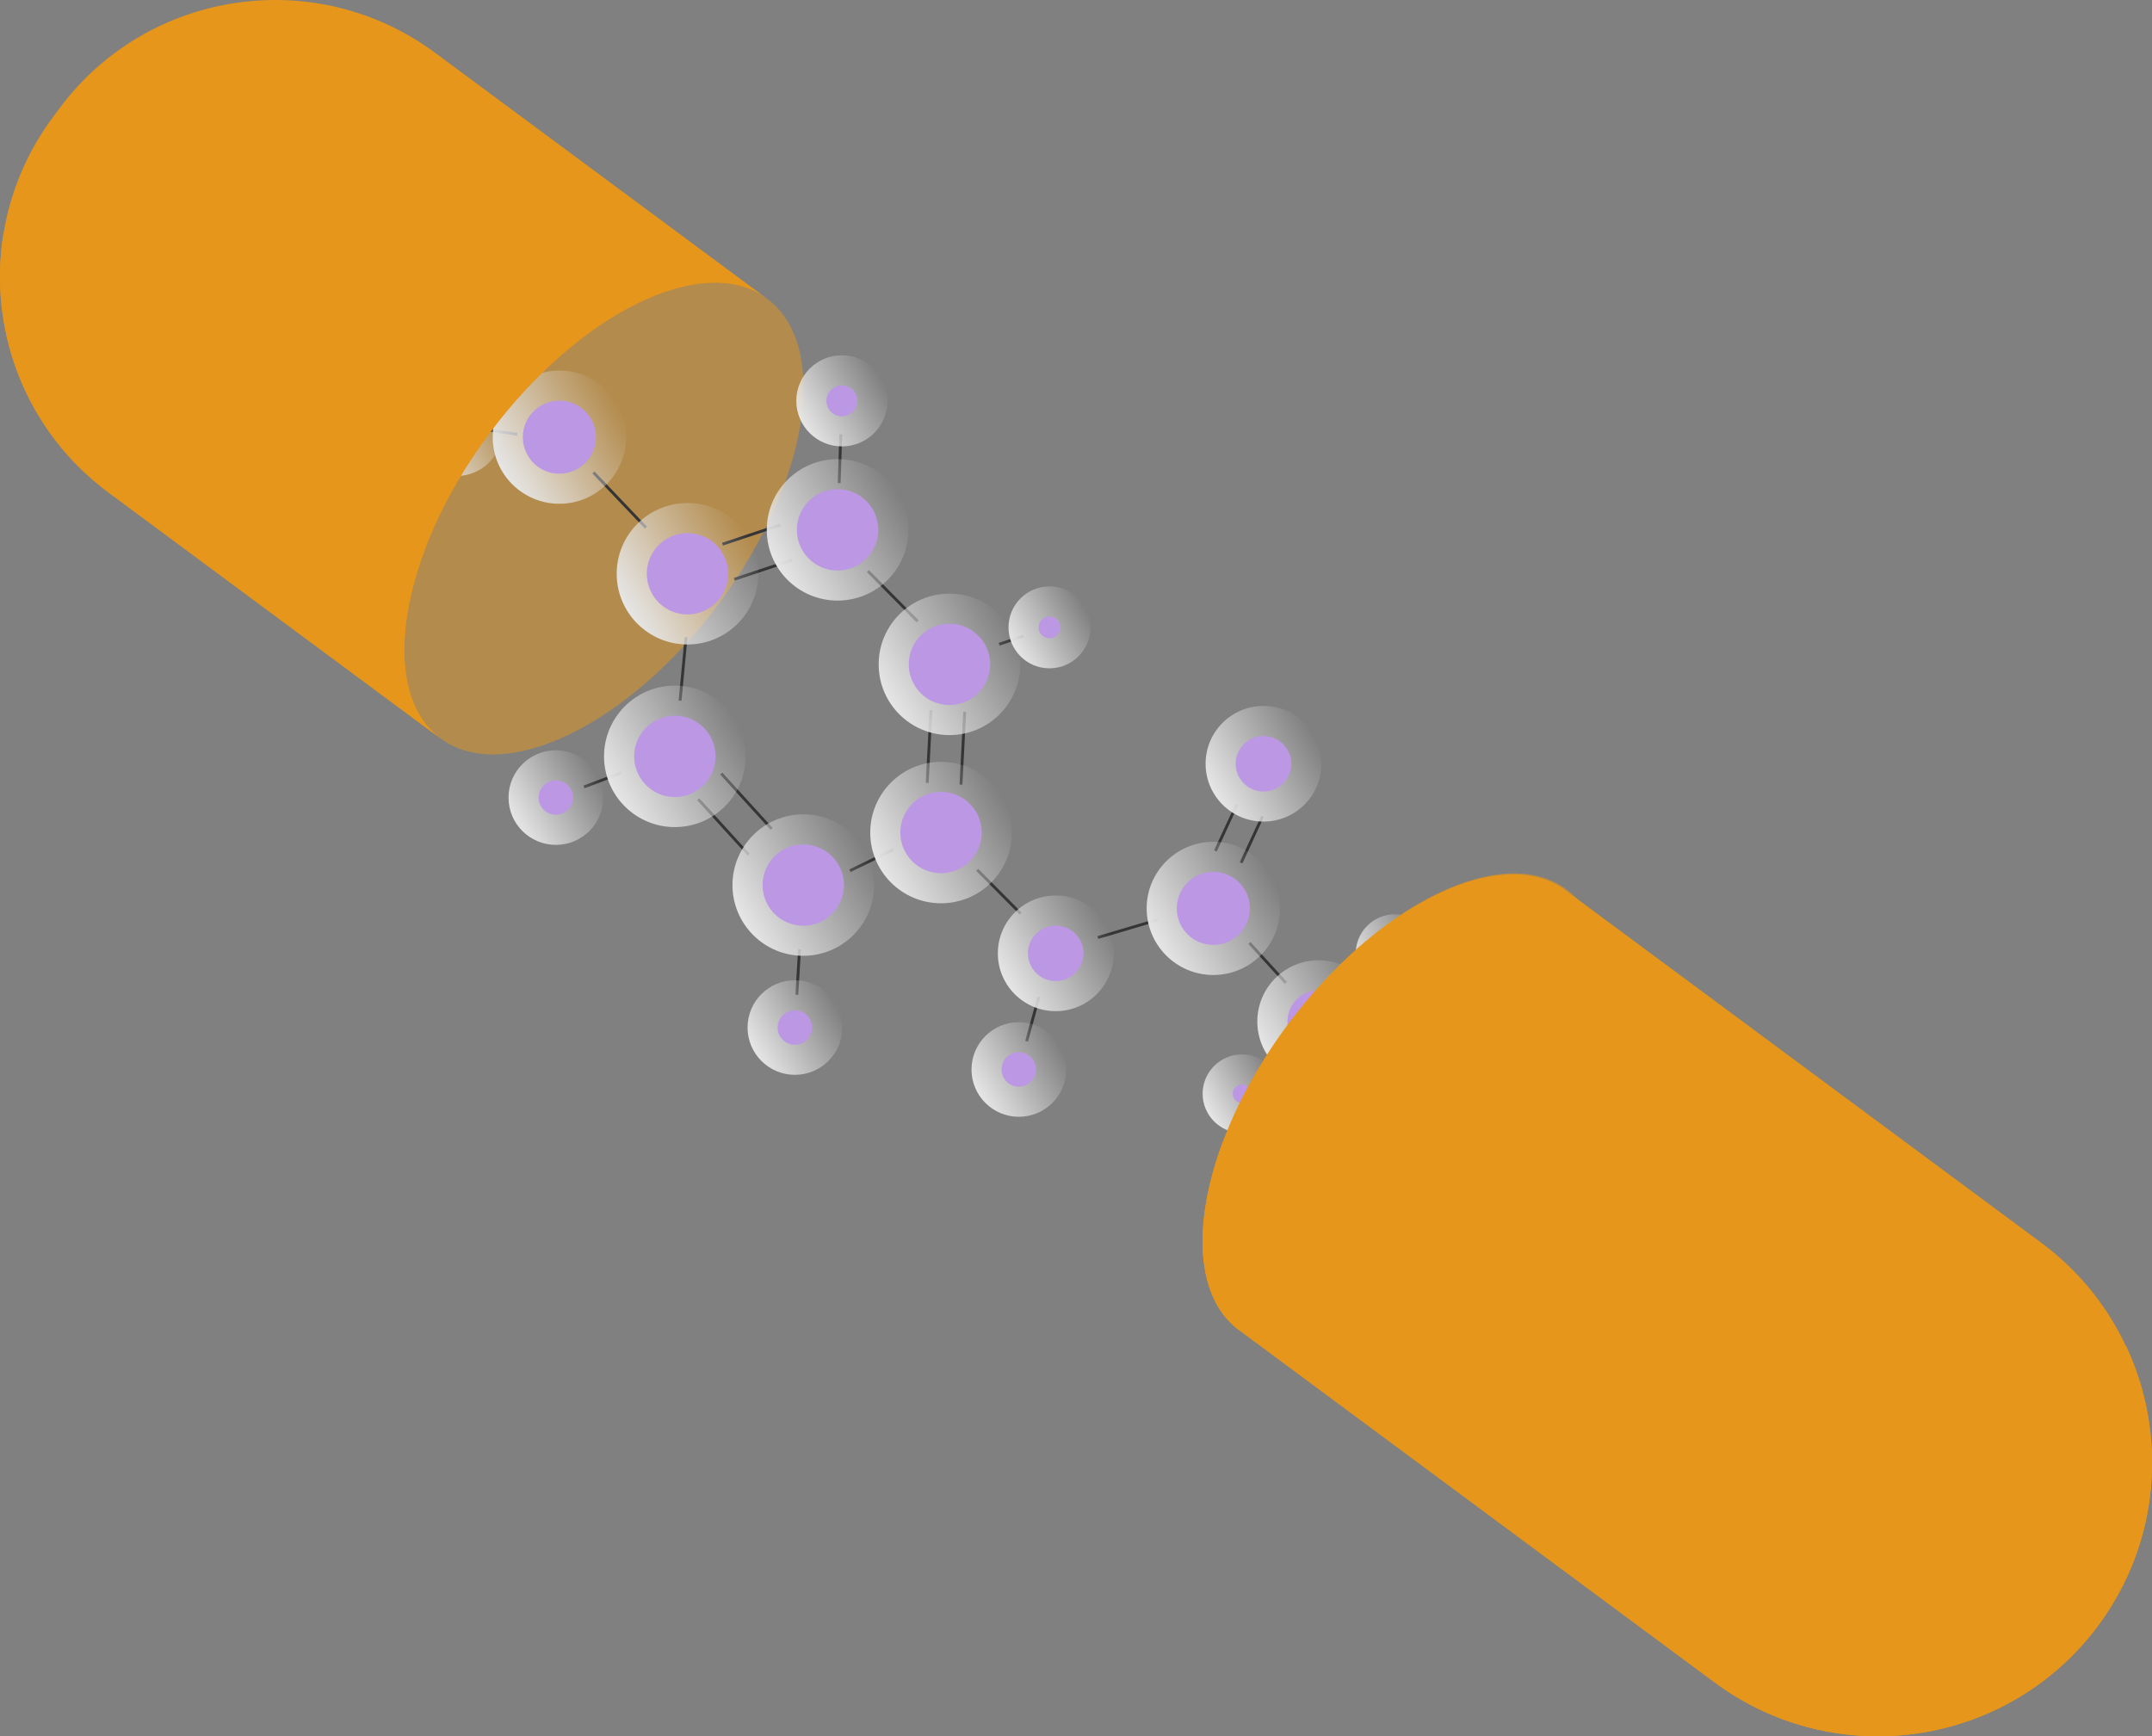 <svg width="751" height="606" viewBox="0 0 751 606" fill="none" xmlns="http://www.w3.org/2000/svg">
<rect x="0" y="0" width="751" height="606" fill="#808080" stroke="none"/>
<g opacity="0.8" clip-path="url(#clip0_7406_5624)">
<g style="mix-blend-mode:multiply" opacity="0.5">
<path d="M250.841 210.729C282.315 168.353 289.873 120.694 267.723 104.281C245.572 87.867 202.102 108.915 170.628 151.292C139.155 193.668 131.597 241.327 153.747 257.74C175.897 274.154 219.368 253.106 250.841 210.729Z" fill="#FF9B00"/>
</g>
<path d="M436.029 329.13L448.71 343.036" stroke="#222222" stroke-miterlimit="10"/>
<path d="M479.468 338.394L471.211 345.689" stroke="#222222" stroke-miterlimit="10"/>
<path d="M480.134 378.269L472.746 368.543" stroke="#222222" stroke-miterlimit="10"/>
<path d="M441.314 375.307L448.57 368.06" stroke="#222222" stroke-miterlimit="10"/>
<path d="M362.503 347.993L358.27 363.411" stroke="#222222" stroke-miterlimit="10"/>
<path d="M357.169 222.004L348.68 224.847" stroke="#222222" stroke-miterlimit="10"/>
<path d="M293.421 151.587L292.854 168.595" stroke="#222222" stroke-miterlimit="10"/>
<path d="M302.871 199.325L320.22 216.851" stroke="#222222" stroke-miterlimit="10"/>
<path d="M324.881 247.875L323.57 273.257" stroke="#222222" stroke-miterlimit="10"/>
<path d="M336.664 248.478L335.354 273.866" stroke="#222222" stroke-miterlimit="10"/>
<path d="M341.018 303.588L356.159 318.852" stroke="#222222" stroke-miterlimit="10"/>
<path d="M383.146 327.219L403.98 321.029" stroke="#222222" stroke-miterlimit="10"/>
<path d="M424.146 297.006L431.619 280.818" stroke="#222222" stroke-miterlimit="10"/>
<path d="M433.119 301.137L440.592 284.949" stroke="#222222" stroke-miterlimit="10"/>
<path d="M169.229 149.949L180.535 151.58" stroke="#222222" stroke-miterlimit="10"/>
<path d="M225.42 184.152L207.082 164.891" stroke="#222222" stroke-miterlimit="10"/>
<path d="M272.33 183.186L252.135 189.929" stroke="#222222" stroke-miterlimit="10"/>
<path d="M276.43 195.453L256.242 202.196" stroke="#222222" stroke-miterlimit="10"/>
<path d="M239.418 222.41L237.336 244.563" stroke="#222222" stroke-miterlimit="10"/>
<path d="M251.699 269.994L269.28 289.297" stroke="#222222" stroke-miterlimit="10"/>
<path d="M311.759 296.53L296.604 303.903" stroke="#222222" stroke-miterlimit="10"/>
<path d="M243.652 278.949L261.233 298.253" stroke="#222222" stroke-miterlimit="10"/>
<path d="M203.781 274.671L216.637 269.805" stroke="#222222" stroke-miterlimit="10"/>
<path d="M279.009 331.364L278.084 347.195" stroke="#222222" stroke-miterlimit="10"/>
<path d="M433.427 395.444C441.012 395.444 447.16 389.303 447.16 381.727C447.16 374.152 441.012 368.011 433.427 368.011C425.843 368.011 419.695 374.152 419.695 381.727C419.695 389.303 425.843 395.444 433.427 395.444Z" fill="url(#paint0_linear_7406_5624)"/>
<path d="M486.849 346.537C494.433 346.537 500.582 340.396 500.582 332.82C500.582 325.245 494.433 319.104 486.849 319.104C479.265 319.104 473.117 325.245 473.117 332.82C473.117 340.396 479.265 346.537 486.849 346.537Z" fill="url(#paint1_linear_7406_5624)"/>
<path d="M485.728 397.355C493.312 397.355 499.46 391.214 499.46 383.639C499.46 376.063 493.312 369.922 485.728 369.922C478.144 369.922 471.996 376.063 471.996 383.639C471.996 391.214 478.144 397.355 485.728 397.355Z" fill="url(#paint2_linear_7406_5624)"/>
<path d="M460.178 377.904C471.998 377.904 481.579 368.334 481.579 356.528C481.579 344.722 471.998 335.152 460.178 335.152C448.359 335.152 438.777 344.722 438.777 356.528C438.777 368.334 448.359 377.904 460.178 377.904Z" fill="url(#paint3_linear_7406_5624)"/>
<path d="M423.433 340.298C436.286 340.298 446.705 329.891 446.705 317.052C446.705 304.214 436.286 293.807 423.433 293.807C410.58 293.807 400.16 304.214 400.16 317.052C400.16 329.891 410.58 340.298 423.433 340.298Z" fill="url(#paint4_linear_7406_5624)"/>
<path d="M355.564 389.786C364.693 389.786 372.093 382.394 372.093 373.276C372.093 364.158 364.693 356.766 355.564 356.766C346.435 356.766 339.035 364.158 339.035 373.276C339.035 382.394 346.435 389.786 355.564 389.786Z" fill="url(#paint5_linear_7406_5624)"/>
<path d="M368.434 352.922C379.595 352.922 388.643 343.885 388.643 332.736C388.643 321.588 379.595 312.55 368.434 312.55C357.273 312.55 348.225 321.588 348.225 332.736C348.225 343.885 357.273 352.922 368.434 352.922Z" fill="url(#paint6_linear_7406_5624)"/>
<path d="M366.259 233.263C374.165 233.263 380.573 226.861 380.573 218.965C380.573 211.069 374.165 204.667 366.259 204.667C358.354 204.667 351.945 211.069 351.945 218.965C351.945 226.861 358.354 233.263 366.259 233.263Z" fill="url(#paint7_linear_7406_5624)"/>
<path d="M331.351 256.564C345.002 256.564 356.068 245.511 356.068 231.876C356.068 218.241 345.002 207.188 331.351 207.188C317.701 207.188 306.635 218.241 306.635 231.876C306.635 245.511 317.701 256.564 331.351 256.564Z" fill="url(#paint8_linear_7406_5624)"/>
<path d="M293.814 155.802C302.606 155.802 309.733 148.683 309.733 139.901C309.733 131.12 302.606 124 293.814 124C285.022 124 277.895 131.12 277.895 139.901C277.895 148.683 285.022 155.802 293.814 155.802Z" fill="url(#paint9_linear_7406_5624)"/>
<path d="M159.38 166.13C168.172 166.13 175.299 159.011 175.299 150.229C175.299 141.447 168.172 134.328 159.38 134.328C150.588 134.328 143.461 141.447 143.461 150.229C143.461 159.011 150.588 166.13 159.38 166.13Z" fill="url(#paint10_linear_7406_5624)"/>
<path d="M292.306 209.618C305.957 209.618 317.023 198.564 317.023 184.93C317.023 171.295 305.957 160.241 292.306 160.241C278.656 160.241 267.59 171.295 267.59 184.93C267.59 198.564 278.656 209.618 292.306 209.618Z" fill="url(#paint11_linear_7406_5624)"/>
<path d="M328.414 315.267C342.064 315.267 353.13 304.214 353.13 290.579C353.13 276.944 342.064 265.891 328.414 265.891C314.763 265.891 303.697 276.944 303.697 290.579C303.697 304.214 314.763 315.267 328.414 315.267Z" fill="url(#paint12_linear_7406_5624)"/>
<path d="M195.222 175.827C208.075 175.827 218.494 165.42 218.494 152.582C218.494 139.743 208.075 129.336 195.222 129.336C182.369 129.336 171.949 139.743 171.949 152.582C171.949 165.42 182.369 175.827 195.222 175.827Z" fill="url(#paint13_linear_7406_5624)"/>
<path d="M239.929 224.938C253.58 224.938 264.646 213.884 264.646 200.249C264.646 186.615 253.58 175.561 239.929 175.561C226.279 175.561 215.213 186.615 215.213 200.249C215.213 213.884 226.279 224.938 239.929 224.938Z" fill="url(#paint14_linear_7406_5624)"/>
<path d="M280.334 333.597C293.984 333.597 305.05 322.544 305.05 308.909C305.05 295.274 293.984 284.221 280.334 284.221C266.683 284.221 255.617 295.274 255.617 308.909C255.617 322.544 266.683 333.597 280.334 333.597Z" fill="url(#paint15_linear_7406_5624)"/>
<path d="M235.513 288.674C249.164 288.674 260.23 277.621 260.23 263.986C260.23 250.351 249.164 239.298 235.513 239.298C221.863 239.298 210.797 250.351 210.797 263.986C210.797 277.621 221.863 288.674 235.513 288.674Z" fill="url(#paint16_linear_7406_5624)"/>
<path d="M193.994 294.885C203.123 294.885 210.523 287.493 210.523 278.375C210.523 269.257 203.123 261.865 193.994 261.865C184.865 261.865 177.465 269.257 177.465 278.375C177.465 287.493 184.865 294.885 193.994 294.885Z" fill="url(#paint17_linear_7406_5624)"/>
<path d="M277.412 375.139C286.541 375.139 293.941 367.747 293.941 358.629C293.941 349.51 286.541 342.119 277.412 342.119C268.283 342.119 260.883 349.51 260.883 358.629C260.883 367.747 268.283 375.139 277.412 375.139Z" fill="url(#paint18_linear_7406_5624)"/>
<path d="M440.936 286.749C452.097 286.749 461.145 277.711 461.145 266.563C461.145 255.415 452.097 246.377 440.936 246.377C429.775 246.377 420.727 255.415 420.727 266.563C420.727 277.711 429.775 286.749 440.936 286.749Z" fill="url(#paint19_linear_7406_5624)"/>
<g style="mix-blend-mode:multiply">
<path d="M433.414 384.941C431.711 384.941 430.309 383.604 430.218 381.902C430.12 380.138 431.487 378.619 433.253 378.521C433.316 378.521 433.379 378.521 433.435 378.521C435.139 378.521 436.541 379.858 436.632 381.559C436.681 382.427 436.4 383.233 435.812 383.877C435.23 384.521 434.466 384.892 433.59 384.941C433.526 384.941 433.463 384.941 433.4 384.941H433.414Z" fill="#C99CFC"/>
</g>
<g style="mix-blend-mode:multiply">
<path d="M486.836 336.027C485.133 336.027 483.731 334.69 483.64 332.988C483.542 331.224 484.909 329.704 486.675 329.606C486.738 329.606 486.801 329.606 486.857 329.606C488.561 329.606 489.963 330.944 490.054 332.645C490.103 333.513 489.822 334.319 489.241 334.963C488.659 335.607 487.895 335.978 487.018 336.027C486.955 336.027 486.892 336.027 486.829 336.027H486.836Z" fill="#C99CFC"/>
</g>
<g style="mix-blend-mode:multiply">
<path d="M485.713 386.853C484.01 386.853 482.608 385.515 482.517 383.814C482.419 382.049 483.785 380.53 485.552 380.432C485.615 380.432 485.678 380.432 485.734 380.432C487.438 380.432 488.84 381.769 488.931 383.471C488.98 384.339 488.699 385.144 488.118 385.788C487.536 386.433 486.772 386.804 485.895 386.853C485.832 386.853 485.769 386.853 485.706 386.853H485.713Z" fill="#C99CFC"/>
</g>
<g style="mix-blend-mode:multiply">
<path d="M460.164 367.402C454.388 367.402 449.621 362.886 449.313 357.116C448.99 351.13 453.603 345.991 459.596 345.669C459.799 345.655 460.003 345.655 460.206 345.655C465.982 345.655 470.749 350.171 471.057 355.94C471.38 361.927 466.767 367.066 460.774 367.388C460.571 367.402 460.367 367.402 460.164 367.402Z" fill="#C99CFC"/>
</g>
<g style="mix-blend-mode:multiply">
<path d="M423.417 329.796C416.653 329.796 411.066 324.502 410.695 317.739C410.512 314.343 411.662 311.073 413.94 308.538C416.218 306.004 419.345 304.512 422.744 304.323C422.983 304.309 423.221 304.302 423.452 304.302C430.217 304.302 435.804 309.596 436.168 316.359C436.35 319.755 435.201 323.025 432.923 325.56C430.644 328.094 427.518 329.586 424.118 329.775C423.88 329.789 423.649 329.796 423.41 329.796H423.417Z" fill="#C99CFC"/>
</g>
<g style="mix-blend-mode:multiply">
<path d="M355.549 379.277C352.36 379.277 349.731 376.777 349.556 373.591C349.374 370.286 351.925 367.451 355.234 367.269C355.346 367.269 355.458 367.262 355.57 367.262C358.76 367.262 361.389 369.754 361.557 372.947C361.739 376.252 359.187 379.088 355.879 379.27C355.767 379.27 355.655 379.277 355.542 379.277H355.549Z" fill="#C99CFC"/>
</g>
<g style="mix-blend-mode:multiply">
<path d="M368.419 342.42C363.281 342.42 359.033 338.394 358.753 333.261C358.613 330.678 359.489 328.192 361.22 326.267C362.952 324.341 365.328 323.207 367.908 323.067C368.09 323.06 368.272 323.053 368.447 323.053C373.586 323.053 377.833 327.079 378.114 332.211C378.254 334.795 377.378 337.28 375.646 339.206C373.915 341.131 371.539 342.266 368.959 342.406C368.777 342.413 368.602 342.42 368.419 342.42Z" fill="#C99CFC"/>
</g>
<g style="mix-blend-mode:multiply">
<path d="M366.247 222.753C364.235 222.753 362.574 221.178 362.468 219.168C362.356 217.082 363.962 215.289 366.057 215.177C366.135 215.177 366.205 215.177 366.275 215.177C368.287 215.177 369.948 216.753 370.053 218.762C370.109 219.777 369.766 220.744 369.086 221.5C368.406 222.256 367.48 222.697 366.464 222.753C366.387 222.753 366.317 222.753 366.247 222.753Z" fill="#C99CFC"/>
</g>
<g style="mix-blend-mode:multiply">
<path d="M331.33 246.062C323.795 246.062 317.577 240.166 317.164 232.64C316.96 228.859 318.243 225.218 320.774 222.396C323.304 219.574 326.788 217.908 330.58 217.705C330.847 217.691 331.106 217.684 331.365 217.684C338.901 217.684 345.119 223.579 345.532 231.106C345.735 234.887 344.453 238.528 341.922 241.35C339.392 244.171 335.908 245.838 332.115 246.041C331.849 246.055 331.59 246.062 331.323 246.062H331.33Z" fill="#C99CFC"/>
</g>
<g style="mix-blend-mode:multiply">
<path d="M293.808 145.307C290.941 145.307 288.578 143.059 288.424 140.196C288.263 137.22 290.555 134.671 293.534 134.51C293.632 134.51 293.737 134.503 293.843 134.503C296.71 134.503 299.072 136.751 299.226 139.614C299.387 142.59 297.095 145.139 294.116 145.3C294.018 145.3 293.913 145.307 293.808 145.307Z" fill="#C99CFC"/>
</g>
<g style="mix-blend-mode:multiply">
<path d="M159.366 155.634C156.499 155.634 154.137 153.387 153.983 150.523C153.821 147.547 156.114 144.999 159.093 144.838C159.191 144.838 159.296 144.831 159.401 144.831C162.268 144.831 164.63 147.078 164.785 149.942C164.946 152.918 162.654 155.466 159.675 155.627C159.576 155.627 159.471 155.634 159.366 155.634Z" fill="#C99CFC"/>
</g>
<g style="mix-blend-mode:multiply">
<path d="M292.285 199.122C284.75 199.122 278.525 193.227 278.119 185.7C277.915 181.912 279.198 178.278 281.729 175.456C284.266 172.635 287.743 170.968 291.535 170.765C291.802 170.751 292.061 170.744 292.327 170.744C299.863 170.744 306.081 176.64 306.487 184.166C306.908 191.98 300.893 198.681 293.07 199.101C292.804 199.115 292.545 199.122 292.285 199.122Z" fill="#C99CFC"/>
</g>
<g style="mix-blend-mode:multiply">
<path d="M328.393 304.764C320.857 304.764 314.639 298.869 314.226 291.342C313.805 283.528 319.82 276.827 327.643 276.407C327.909 276.393 328.168 276.386 328.435 276.386C335.97 276.386 342.188 282.282 342.594 289.809C343.015 297.622 337.001 304.323 329.178 304.743C328.911 304.757 328.652 304.764 328.393 304.764Z" fill="#C99CFC"/>
</g>
<g style="mix-blend-mode:multiply">
<path d="M195.201 165.332C188.436 165.332 182.849 160.039 182.478 153.275C182.296 149.879 183.445 146.609 185.723 144.075C188.001 141.54 191.128 140.049 194.528 139.86C194.766 139.846 195.004 139.839 195.236 139.839C202 139.839 207.587 145.132 207.951 151.896C208.134 155.291 206.984 158.561 204.706 161.096C202.428 163.631 199.301 165.122 195.901 165.311C195.663 165.325 195.432 165.332 195.193 165.332H195.201Z" fill="#C99CFC"/>
</g>
<g style="mix-blend-mode:multiply">
<path d="M239.908 214.442C232.373 214.442 226.155 208.547 225.741 201.02C225.321 193.206 231.335 186.505 239.158 186.085C239.425 186.071 239.684 186.064 239.943 186.064C247.479 186.064 253.696 191.959 254.103 199.486C254.524 207.3 248.509 214.001 240.686 214.421C240.42 214.435 240.161 214.442 239.901 214.442H239.908Z" fill="#C99CFC"/>
</g>
<g style="mix-blend-mode:multiply">
<path d="M280.313 323.102C272.777 323.102 266.559 317.206 266.146 309.68C265.725 301.866 271.74 295.165 279.563 294.745C279.829 294.731 280.088 294.724 280.348 294.724C287.883 294.724 294.101 300.619 294.514 308.146C294.718 311.934 293.435 315.568 290.904 318.39C288.374 321.211 284.89 322.878 281.098 323.081C280.831 323.095 280.572 323.102 280.306 323.102H280.313Z" fill="#C99CFC"/>
</g>
<g style="mix-blend-mode:multiply">
<path d="M235.493 278.179C227.958 278.179 221.74 272.283 221.333 264.756C220.913 256.943 226.927 250.242 234.75 249.822C235.016 249.808 235.276 249.801 235.542 249.801C243.078 249.801 249.295 255.696 249.702 263.223C250.122 271.037 244.108 277.738 236.285 278.158C236.019 278.172 235.759 278.179 235.5 278.179H235.493Z" fill="#C99CFC"/>
</g>
<g style="mix-blend-mode:multiply">
<path d="M193.981 284.382C190.799 284.382 188.163 281.89 187.995 278.697C187.911 277.093 188.45 275.553 189.523 274.363C190.595 273.172 192.068 272.465 193.673 272.374C193.785 272.374 193.897 272.367 194.009 272.367C197.192 272.367 199.827 274.86 199.996 278.053C200.08 279.656 199.54 281.196 198.467 282.387C197.395 283.577 195.923 284.284 194.318 284.375C194.206 284.375 194.093 284.382 193.981 284.382Z" fill="#C99CFC"/>
</g>
<g style="mix-blend-mode:multiply">
<path d="M277.389 364.636C274.207 364.636 271.571 362.144 271.403 358.958C271.319 357.354 271.859 355.814 272.931 354.624C274.004 353.433 275.476 352.726 277.081 352.635C277.193 352.635 277.305 352.628 277.417 352.628C280.6 352.628 283.236 355.121 283.404 358.307C283.488 359.91 282.948 361.45 281.876 362.641C280.803 363.831 279.331 364.538 277.726 364.629C277.614 364.629 277.502 364.636 277.389 364.636Z" fill="#C99CFC"/>
</g>
<g style="mix-blend-mode:multiply">
<path d="M440.921 276.253C435.783 276.253 431.535 272.227 431.255 267.095C431.115 264.511 431.991 262.033 433.722 260.107C435.454 258.182 437.83 257.041 440.417 256.908C440.599 256.901 440.781 256.894 440.956 256.894C446.095 256.894 450.342 260.92 450.623 266.052C450.763 268.635 449.887 271.121 448.155 273.047C446.424 274.972 444.048 276.106 441.468 276.246C441.286 276.253 441.111 276.26 440.928 276.26L440.921 276.253Z" fill="#C99CFC"/>
</g>
<g style="mix-blend-mode:multiply">
<path d="M712.333 433.729L548.192 312.102L545.43 310.058C544.918 309.68 544.378 309.35 543.803 309.063C521.064 295.879 479.636 316.947 449.305 357.788C418.98 398.623 410.814 444.323 430.021 462.24C430.427 462.674 430.869 463.067 431.338 463.431L431.458 463.522L598.361 587.193C640.784 618.631 700.689 609.76 732.163 567.385C763.637 525.011 754.756 465.174 712.333 433.736V433.729Z" fill="#FF9B00"/>
</g>
<g style="mix-blend-mode:multiply" opacity="0.5">
<path d="M529.64 417.027C561.197 374.538 568.822 326.789 546.672 310.375C524.522 293.962 480.984 315.1 449.427 357.589C417.871 400.077 410.245 447.827 432.396 464.24C454.546 480.653 498.084 459.515 529.64 417.027Z" fill="#FF9B00"/>
</g>
<g style="mix-blend-mode:multiply">
<path d="M250.837 210.724C223.464 247.581 187.027 268.299 163.418 262.278C187.02 268.299 223.464 247.581 250.837 210.724C251.096 210.381 251.342 210.031 251.594 209.688C251.342 210.031 251.089 210.381 250.837 210.724Z" fill="#FF9B00"/>
</g>
<g style="mix-blend-mode:multiply">
<path d="M158.139 260.38C157.579 260.114 157.032 259.82 156.492 259.512C157.032 259.82 157.579 260.107 158.139 260.38Z" fill="#FF9B00"/>
</g>
<g style="mix-blend-mode:multiply">
<path d="M741.907 469.781C743.176 487.811 738.29 506.365 726.738 522.063C700.872 557.205 651.383 564.746 616.208 538.909L426.936 398.034C426.306 399.701 425.717 401.36 425.163 402.999L425.079 403.258C424.532 404.896 424.027 406.528 423.565 408.145C423.565 408.159 423.565 408.166 423.558 408.18C423.333 408.95 423.123 409.72 422.92 410.491C422.899 410.582 422.871 410.666 422.85 410.757C422.436 412.339 422.058 413.914 421.721 415.462C421.707 415.518 421.7 415.567 421.686 415.623C421.532 416.337 421.392 417.044 421.251 417.751C421.23 417.842 421.216 417.94 421.195 418.031C420.908 419.551 420.663 421.049 420.452 422.527C420.438 422.611 420.431 422.695 420.417 422.779C420.326 423.437 420.249 424.088 420.172 424.739C420.158 424.837 420.151 424.935 420.137 425.033C419.976 426.475 419.864 427.89 419.779 429.29C419.779 429.402 419.765 429.514 419.765 429.619C419.737 430.221 419.709 430.817 419.695 431.412C419.695 431.517 419.695 431.615 419.688 431.72C419.66 433.071 419.667 434.401 419.716 435.704C419.716 435.837 419.73 435.963 419.73 436.089C419.751 436.635 419.786 437.181 419.821 437.72C419.828 437.825 419.835 437.923 419.843 438.028C419.892 438.665 419.948 439.303 420.018 439.926C420.018 439.961 420.025 440.003 420.032 440.038C420.095 440.605 420.172 441.165 420.249 441.718C420.27 441.858 420.291 441.998 420.312 442.138C420.389 442.635 420.473 443.133 420.564 443.623C420.586 443.721 420.6 443.819 420.621 443.917C420.733 444.498 420.852 445.072 420.985 445.639C421.006 445.723 421.027 445.8 421.048 445.884C421.16 446.36 421.28 446.83 421.413 447.292C421.455 447.432 421.49 447.572 421.532 447.712C421.665 448.167 421.798 448.615 421.945 449.063C421.973 449.147 422.002 449.231 422.03 449.322C422.205 449.847 422.387 450.365 422.583 450.87C422.625 450.975 422.667 451.08 422.71 451.185C422.864 451.584 423.032 451.983 423.2 452.375C423.256 452.508 423.319 452.648 423.382 452.781C423.572 453.201 423.768 453.614 423.964 454.02C423.999 454.083 424.027 454.153 424.062 454.216C424.301 454.678 424.546 455.141 424.805 455.589C424.869 455.701 424.932 455.806 424.995 455.918C425.198 456.261 425.401 456.597 425.619 456.933C425.696 457.052 425.773 457.178 425.857 457.297C426.116 457.682 426.376 458.067 426.656 458.438C426.684 458.473 426.705 458.508 426.726 458.543C427.028 458.95 427.336 459.342 427.658 459.727C427.743 459.832 427.834 459.937 427.925 460.035C428.17 460.322 428.422 460.609 428.682 460.889C428.78 460.994 428.871 461.099 428.969 461.197C429.313 461.554 429.67 461.911 430.035 462.254C430.385 462.625 430.771 462.969 431.17 463.291C431.233 463.34 431.289 463.396 431.353 463.445L431.395 463.473L431.472 463.529L566.824 563.822L598.375 587.2C599.188 587.802 600.001 588.384 600.828 588.951C601.066 589.119 601.305 589.28 601.543 589.441C602.174 589.868 602.812 590.295 603.45 590.708C603.674 590.855 603.891 590.995 604.116 591.142C604.95 591.674 605.791 592.193 606.639 592.697C606.765 592.767 606.885 592.837 607.011 592.914C607.747 593.348 608.483 593.761 609.226 594.174C609.478 594.314 609.73 594.447 609.983 594.587C610.67 594.958 611.364 595.322 612.058 595.672C612.247 595.77 612.436 595.868 612.626 595.966C613.502 596.401 614.378 596.828 615.261 597.234C615.436 597.318 615.619 597.395 615.794 597.472C616.516 597.801 617.245 598.123 617.974 598.431C618.219 598.536 618.465 598.641 618.71 598.739C619.502 599.068 620.301 599.39 621.1 599.691C621.206 599.733 621.311 599.775 621.423 599.817C622.341 600.167 623.259 600.497 624.185 600.812C624.381 600.882 624.577 600.945 624.781 601.008C625.531 601.26 626.281 601.505 627.038 601.736C627.255 601.806 627.472 601.869 627.69 601.939C629.561 602.506 631.447 603.01 633.339 603.458C633.529 603.5 633.725 603.549 633.921 603.591C634.727 603.773 635.533 603.948 636.34 604.116C636.508 604.151 636.669 604.186 636.837 604.215C638.772 604.593 640.714 604.915 642.662 605.174C642.831 605.195 643.006 605.216 643.174 605.237C644.071 605.349 644.962 605.454 645.859 605.545C645.936 605.552 646.006 605.559 646.083 605.566C647.1 605.664 648.116 605.748 649.139 605.811C649.161 605.811 649.182 605.811 649.203 605.811C650.163 605.874 651.123 605.916 652.084 605.951C652.217 605.951 652.35 605.958 652.476 605.965C654.488 606.021 656.507 606.021 658.512 605.958C658.554 605.958 658.589 605.958 658.631 605.958C659.598 605.923 660.572 605.874 661.54 605.811C661.617 605.811 661.701 605.804 661.778 605.797C663.811 605.657 665.837 605.461 667.863 605.195C667.898 605.195 667.94 605.188 667.975 605.181C668.977 605.048 669.98 604.901 670.975 604.733C670.989 604.733 670.996 604.733 671.01 604.733C673.05 604.397 675.076 603.99 677.095 603.521C677.123 603.521 677.151 603.507 677.179 603.5C680.2 602.793 683.193 601.946 686.137 600.945C686.151 600.945 686.172 600.931 686.186 600.931C689.144 599.929 692.06 598.781 694.92 597.486C694.92 597.486 694.92 597.486 694.927 597.486C709.255 591.009 722.181 580.913 732.212 567.399C753.929 538.153 756.431 500.603 741.956 469.795L741.907 469.781Z" fill="#FF9B00"/>
</g>
<g style="mix-blend-mode:multiply">
<path d="M170.736 151.37C202.21 108.996 245.628 87.906 267.716 104.276L151.865 18.442C110.29 -12.373 51.569 -3.676 20.726 37.851L18.455 40.904C-12.388 82.445 -3.682 141.092 37.893 171.899L153.744 257.74C131.656 241.37 139.262 193.752 170.736 151.37Z" fill="#FF9B00"/>
</g>
<g style="mix-blend-mode:multiply">
<path d="M37.894 171.899L153.745 257.741C138.449 246.405 137.398 220.085 148.642 190.902L1.275 81.213C-4.333 114.786 8.649 150.229 37.894 171.899Z" fill="#FF9B00"/>
</g>
</g>
<defs>
<linearGradient id="paint0_linear_7406_5624" x1="421.539" y1="388.582" x2="445.309" y2="374.842" gradientUnits="userSpaceOnUse">
<stop stop-color="white"/>
<stop offset="1" stop-color="white" stop-opacity="0"/>
</linearGradient>
<linearGradient id="paint1_linear_7406_5624" x1="474.954" y1="339.675" x2="498.724" y2="325.935" gradientUnits="userSpaceOnUse">
<stop stop-color="white"/>
<stop offset="1" stop-color="white" stop-opacity="0"/>
</linearGradient>
<linearGradient id="paint2_linear_7406_5624" x1="473.833" y1="390.5" x2="497.603" y2="376.76" gradientUnits="userSpaceOnUse">
<stop stop-color="white"/>
<stop offset="1" stop-color="white" stop-opacity="0"/>
</linearGradient>
<linearGradient id="paint3_linear_7406_5624" x1="441.637" y1="367.22" x2="478.698" y2="345.8" gradientUnits="userSpaceOnUse">
<stop stop-color="white"/>
<stop offset="1" stop-color="white" stop-opacity="0"/>
</linearGradient>
<linearGradient id="paint4_linear_7406_5624" x1="403.273" y1="328.675" x2="443.57" y2="305.389" gradientUnits="userSpaceOnUse">
<stop stop-color="white"/>
<stop offset="1" stop-color="white" stop-opacity="0"/>
</linearGradient>
<linearGradient id="paint5_linear_7406_5624" x1="341.25" y1="381.531" x2="369.862" y2="364.993" gradientUnits="userSpaceOnUse">
<stop stop-color="white"/>
<stop offset="1" stop-color="white" stop-opacity="0"/>
</linearGradient>
<linearGradient id="paint6_linear_7406_5624" x1="350.93" y1="342.833" x2="385.924" y2="322.605" gradientUnits="userSpaceOnUse">
<stop stop-color="white"/>
<stop offset="1" stop-color="white" stop-opacity="0"/>
</linearGradient>
<linearGradient id="paint7_linear_7406_5624" x1="353.866" y1="226.114" x2="378.645" y2="211.785" gradientUnits="userSpaceOnUse">
<stop stop-color="white"/>
<stop offset="1" stop-color="white" stop-opacity="0"/>
</linearGradient>
<linearGradient id="paint8_linear_7406_5624" x1="309.943" y1="244.22" x2="352.742" y2="219.483" gradientUnits="userSpaceOnUse">
<stop stop-color="white"/>
<stop offset="1" stop-color="white" stop-opacity="0"/>
</linearGradient>
<linearGradient id="paint9_linear_7406_5624" x1="280.026" y1="147.855" x2="307.593" y2="131.92" gradientUnits="userSpaceOnUse">
<stop stop-color="white"/>
<stop offset="1" stop-color="white" stop-opacity="0"/>
</linearGradient>
<linearGradient id="paint10_linear_7406_5624" x1="145.585" y1="158.183" x2="173.153" y2="142.255" gradientUnits="userSpaceOnUse">
<stop stop-color="white"/>
<stop offset="1" stop-color="white" stop-opacity="0"/>
</linearGradient>
<linearGradient id="paint11_linear_7406_5624" x1="270.891" y1="197.281" x2="313.697" y2="172.543" gradientUnits="userSpaceOnUse">
<stop stop-color="white"/>
<stop offset="1" stop-color="white" stop-opacity="0"/>
</linearGradient>
<linearGradient id="paint12_linear_7406_5624" x1="307.006" y1="302.923" x2="349.804" y2="278.185" gradientUnits="userSpaceOnUse">
<stop stop-color="white"/>
<stop offset="1" stop-color="white" stop-opacity="0"/>
</linearGradient>
<linearGradient id="paint13_linear_7406_5624" x1="175.062" y1="164.212" x2="215.359" y2="140.919" gradientUnits="userSpaceOnUse">
<stop stop-color="white"/>
<stop offset="1" stop-color="white" stop-opacity="0"/>
</linearGradient>
<linearGradient id="paint14_linear_7406_5624" x1="218.522" y1="212.6" x2="261.32" y2="187.856" gradientUnits="userSpaceOnUse">
<stop stop-color="white"/>
<stop offset="1" stop-color="white" stop-opacity="0"/>
</linearGradient>
<linearGradient id="paint15_linear_7406_5624" x1="258.919" y1="321.26" x2="301.717" y2="296.516" gradientUnits="userSpaceOnUse">
<stop stop-color="white"/>
<stop offset="1" stop-color="white" stop-opacity="0"/>
</linearGradient>
<linearGradient id="paint16_linear_7406_5624" x1="214.098" y1="276.337" x2="256.904" y2="251.593" gradientUnits="userSpaceOnUse">
<stop stop-color="white"/>
<stop offset="1" stop-color="white" stop-opacity="0"/>
</linearGradient>
<linearGradient id="paint17_linear_7406_5624" x1="179.673" y1="286.63" x2="208.291" y2="270.091" gradientUnits="userSpaceOnUse">
<stop stop-color="white"/>
<stop offset="1" stop-color="white" stop-opacity="0"/>
</linearGradient>
<linearGradient id="paint18_linear_7406_5624" x1="263.091" y1="366.891" x2="291.709" y2="350.345" gradientUnits="userSpaceOnUse">
<stop stop-color="white"/>
<stop offset="1" stop-color="white" stop-opacity="0"/>
</linearGradient>
<linearGradient id="paint19_linear_7406_5624" x1="423.432" y1="276.659" x2="458.426" y2="256.439" gradientUnits="userSpaceOnUse">
<stop stop-color="white"/>
<stop offset="1" stop-color="white" stop-opacity="0"/>
</linearGradient>
<clipPath id="clip0_7406_5624">
<rect width="751" height="606" fill="white"/>
</clipPath>
</defs>
</svg>

